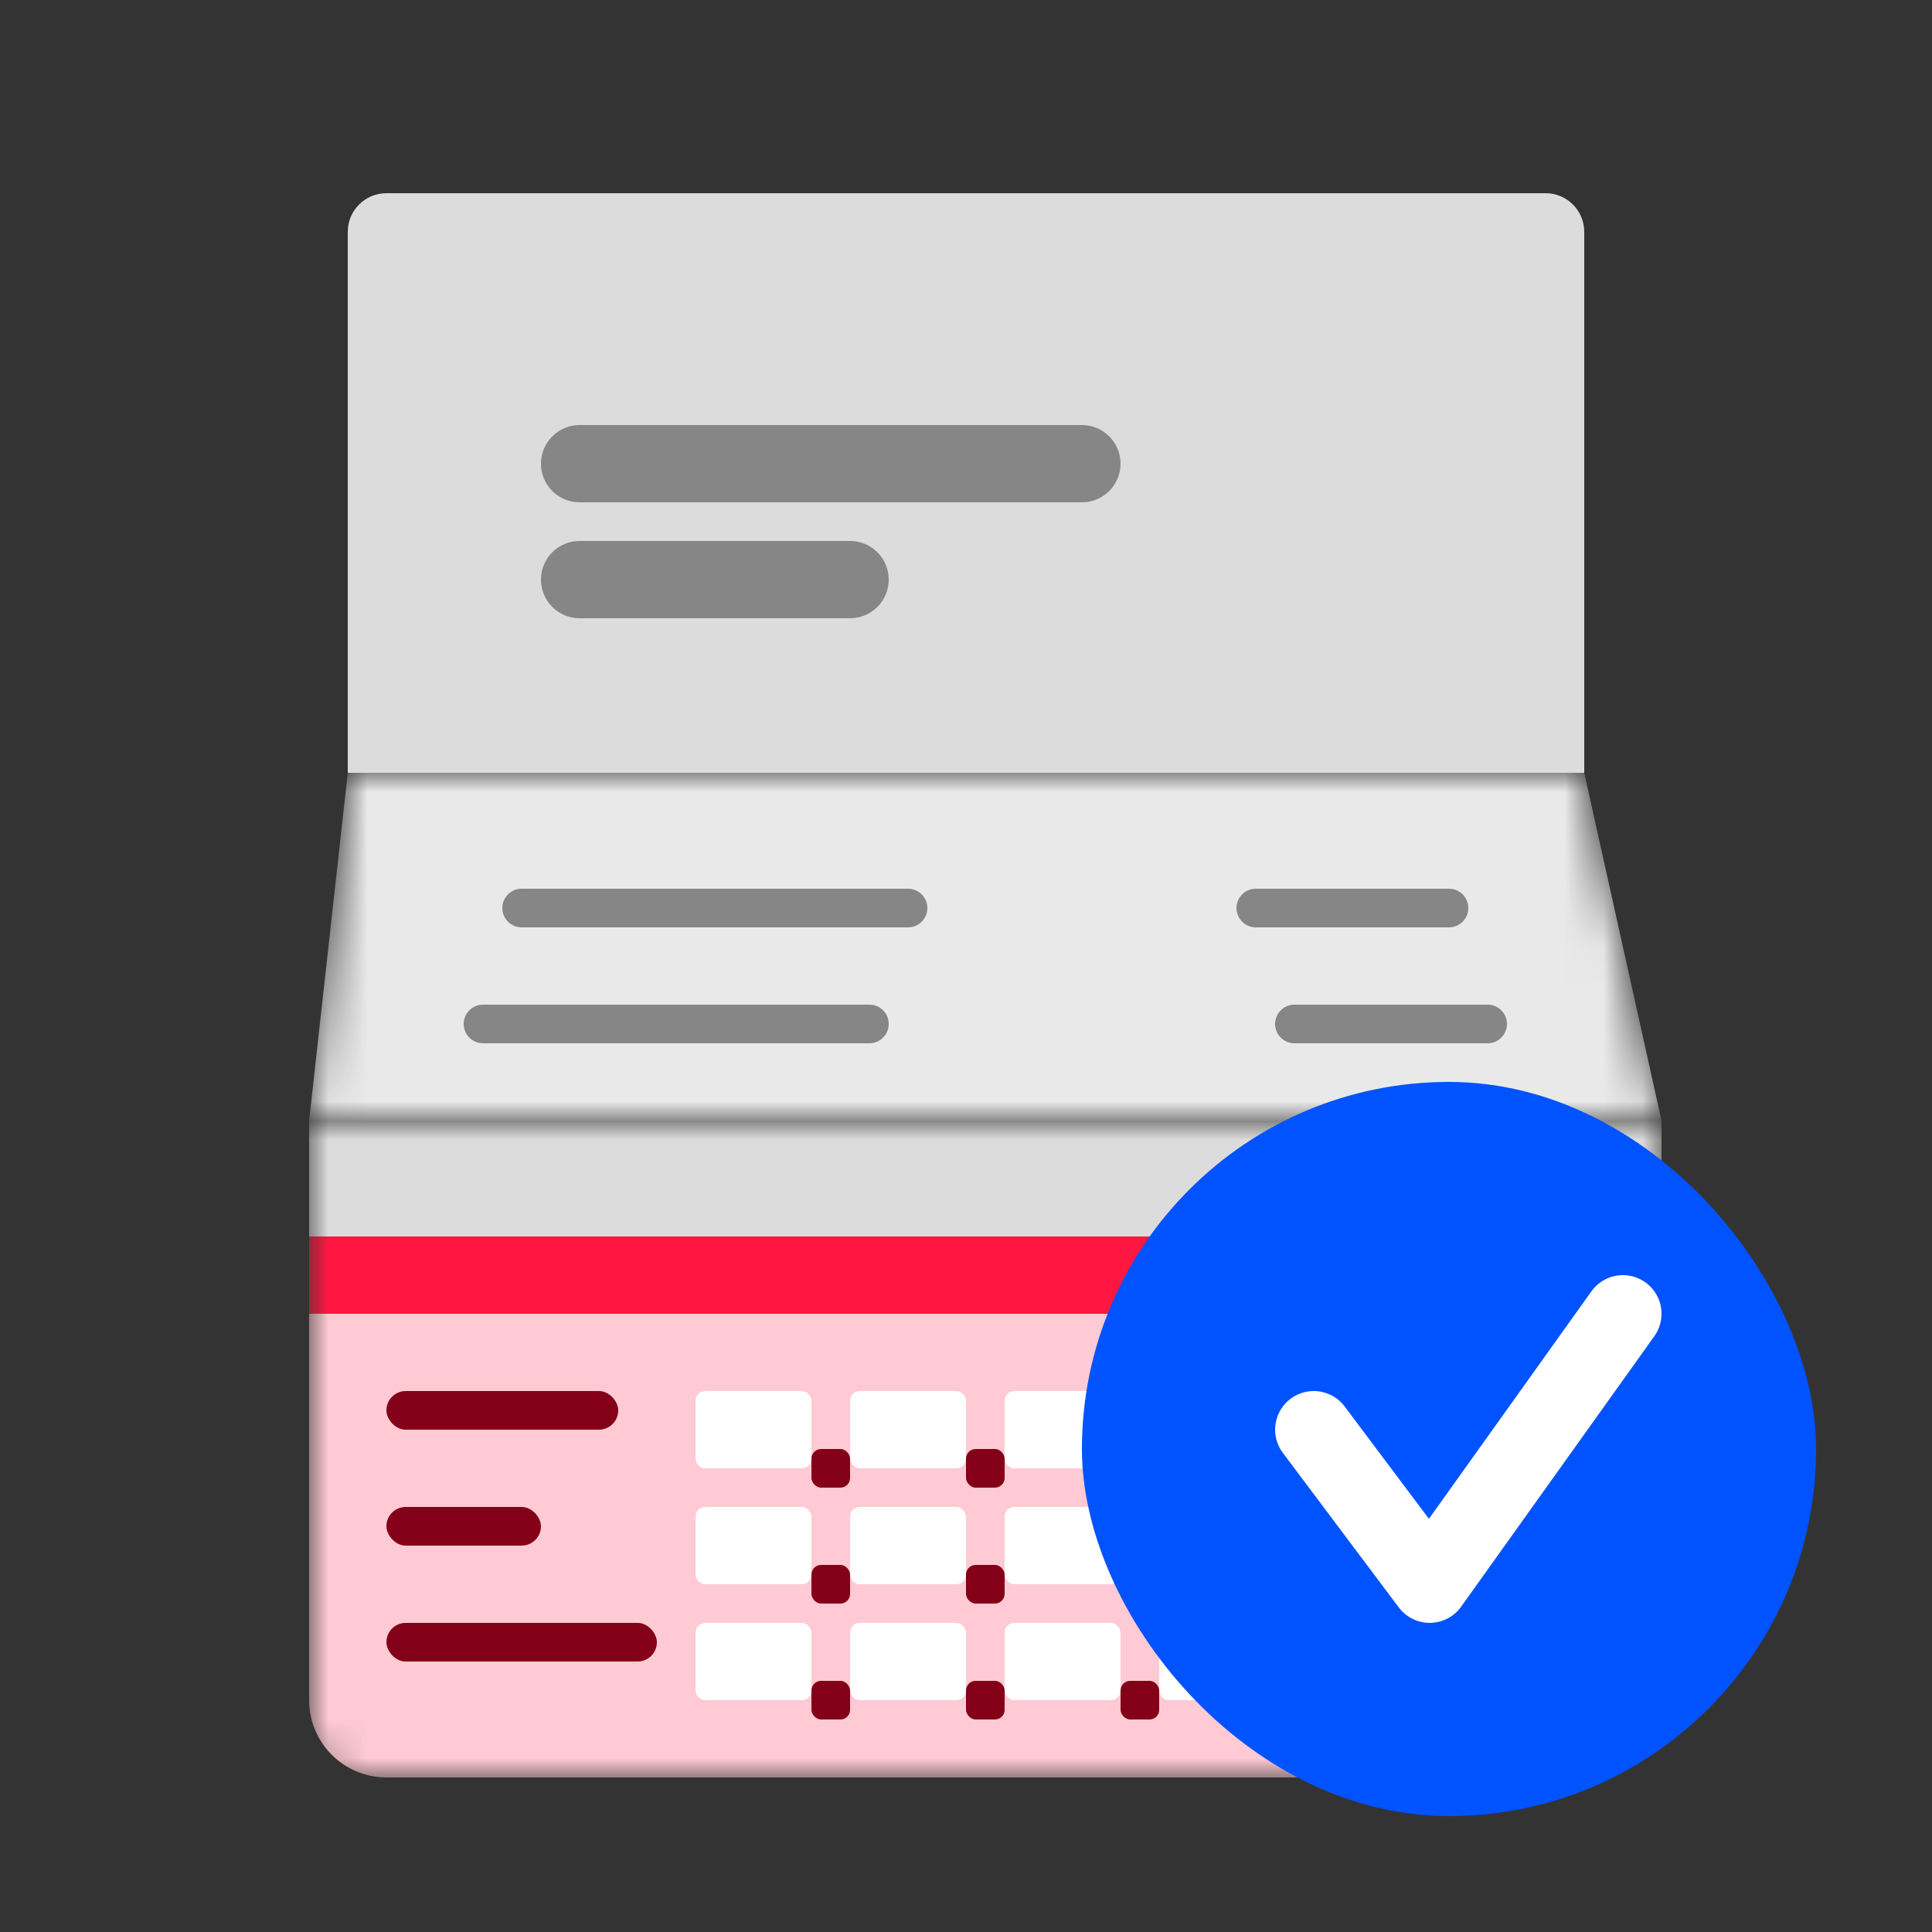 <svg width="50" height="50" viewBox="0 0 50 50" fill="none" xmlns="http://www.w3.org/2000/svg">
<rect x="0" y="0" width="50" height="50" fill="#333333" stroke="none"/>
<path d="M9 6C9 5.448 9.448 5 10 5H40C40.552 5 41 5.448 41 6V20H9V6Z" fill="#DCDCDC"/>
<mask id="mask0_12472_853" style="mask-type:alpha" maskUnits="userSpaceOnUse" x="8" y="20" width="35" height="9">
<path d="M9 20H41L43 29H8L9 20Z" fill="#F5F5F5"/>
</mask>
<g mask="url(#mask0_12472_853)">
<path d="M9 20H41L43 29H8L9 20Z" fill="#E9E9E9"/>
</g>
<mask id="mask1_12472_853" style="mask-type:alpha" maskUnits="userSpaceOnUse" x="8" y="29" width="35" height="17">
<path d="M8 29H43V45C43 45.552 42.552 46 42 46H9C8.448 46 8 45.552 8 45L8 29Z" fill="#FCCBC6"/>
</mask>
<g mask="url(#mask1_12472_853)">
<path d="M8 33H43L43 44C43 45.105 42.105 46 41 46H10C8.895 46 8 45.105 8 44V33Z" fill="#FFCAD3"/>
<path d="M8 29H43V33H8V29Z" fill="#DCDCDC"/>
<path d="M8 32H43V34H8V32Z" fill="#FF1741"/>
<rect x="10" y="36" width="6" height="1" rx="0.5" fill="#840018"/>
<rect x="10" y="39" width="4" height="1" rx="0.5" fill="#840018"/>
<rect x="10" y="42" width="7" height="1" rx="0.5" fill="#840018"/>
</g>
<rect x="22" y="36" width="3" height="2" rx="0.25" fill="white"/>
<rect x="18" y="36" width="3" height="2" rx="0.25" fill="white"/>
<rect x="26" y="36" width="3" height="2" rx="0.25" fill="white"/>
<rect x="26" y="39" width="3" height="2" rx="0.25" fill="white"/>
<rect x="26" y="42" width="3" height="2" rx="0.25" fill="white"/>
<rect x="30" y="36" width="3" height="2" rx="0.25" fill="white"/>
<rect x="34" y="36" width="3" height="2" rx="0.25" fill="white"/>
<rect x="38" y="36" width="3" height="2" rx="0.25" fill="white"/>
<rect x="30" y="39" width="3" height="2" rx="0.25" fill="white"/>
<rect x="34" y="39" width="3" height="2" rx="0.25" fill="white"/>
<rect x="38" y="39" width="3" height="2" rx="0.25" fill="white"/>
<rect x="30" y="42" width="3" height="2" rx="0.25" fill="white"/>
<rect x="34" y="42" width="3" height="2" rx="0.25" fill="white"/>
<rect x="38" y="42" width="3" height="2" rx="0.25" fill="white"/>
<rect x="22" y="39" width="3" height="2" rx="0.25" fill="white"/>
<rect x="18" y="39" width="3" height="2" rx="0.25" fill="white"/>
<rect x="22" y="42" width="3" height="2" rx="0.25" fill="white"/>
<rect x="18" y="42" width="3" height="2" rx="0.25" fill="white"/>
<rect x="25" y="37.5" width="1" height="1" rx="0.25" fill="#840018"/>
<rect x="21" y="37.5" width="1" height="1" rx="0.25" fill="#840018"/>
<rect x="29" y="37.5" width="1" height="1" rx="0.25" fill="#840018"/>
<rect x="33" y="37.5" width="1" height="1" rx="0.25" fill="#840018"/>
<rect x="37" y="37.5" width="1" height="1" rx="0.25" fill="#840018"/>
<rect x="29" y="40.5" width="1" height="1" rx="0.25" fill="#840018"/>
<rect x="33" y="40.5" width="1" height="1" rx="0.25" fill="#840018"/>
<rect x="37" y="40.5" width="1" height="1" rx="0.25" fill="#840018"/>
<rect x="29" y="43.5" width="1" height="1" rx="0.25" fill="#840018"/>
<rect x="33" y="43.5" width="1" height="1" rx="0.25" fill="#840018"/>
<rect x="37" y="43.5" width="1" height="1" rx="0.25" fill="#840018"/>
<rect x="25" y="40.5" width="1" height="1" rx="0.25" fill="#840018"/>
<rect x="21" y="40.5" width="1" height="1" rx="0.25" fill="#840018"/>
<rect x="25" y="43.5" width="1" height="1" rx="0.25" fill="#840018"/>
<rect x="21" y="43.5" width="1" height="1" rx="0.25" fill="#840018"/>
<path d="M12 26.5C12 26.224 12.224 26 12.5 26H22.5C22.776 26 23 26.224 23 26.5V26.5C23 26.776 22.776 27 22.5 27H12.5C12.224 27 12 26.776 12 26.5V26.5Z" fill="#868686"/>
<path d="M13 23.5C13 23.224 13.224 23 13.5 23H23.5C23.776 23 24 23.224 24 23.5V23.5C24 23.776 23.776 24 23.5 24H13.5C13.224 24 13 23.776 13 23.5V23.5Z" fill="#868686"/>
<path d="M33 26.5C33 26.224 33.224 26 33.5 26H38.5C38.776 26 39 26.224 39 26.5V26.5C39 26.776 38.776 27 38.5 27H33.5C33.224 27 33 26.776 33 26.5V26.5Z" fill="#868686"/>
<path d="M32 23.5C32 23.224 32.224 23 32.5 23H37.5C37.776 23 38 23.224 38 23.5V23.5C38 23.776 37.776 24 37.5 24H32.5C32.224 24 32 23.776 32 23.5V23.5Z" fill="#868686"/>
<path d="M33 30.5C33 30.224 33.224 30 33.5 30H39.5C39.776 30 40 30.224 40 30.5V30.5C40 30.776 39.776 31 39.5 31H33.5C33.224 31 33 30.776 33 30.5V30.5Z" fill="#8F8F8F"/>
<path d="M14 12C14 11.448 14.448 11 15 11H28C28.552 11 29 11.448 29 12V12C29 12.552 28.552 13 28 13H15C14.448 13 14 12.552 14 12V12Z" fill="#868686"/>
<path d="M14 15C14 14.448 14.448 14 15 14H22C22.552 14 23 14.448 23 15V15C23 15.552 22.552 16 22 16H15C14.448 16 14 15.552 14 15V15Z" fill="#868686"/>
<rect x="28" y="28" width="19" height="19" rx="9.5" fill="#0053FF"/>
<path d="M34 37L37 41L42 34" stroke="white" stroke-width="2" stroke-linecap="round" stroke-linejoin="round"/>
</svg>
